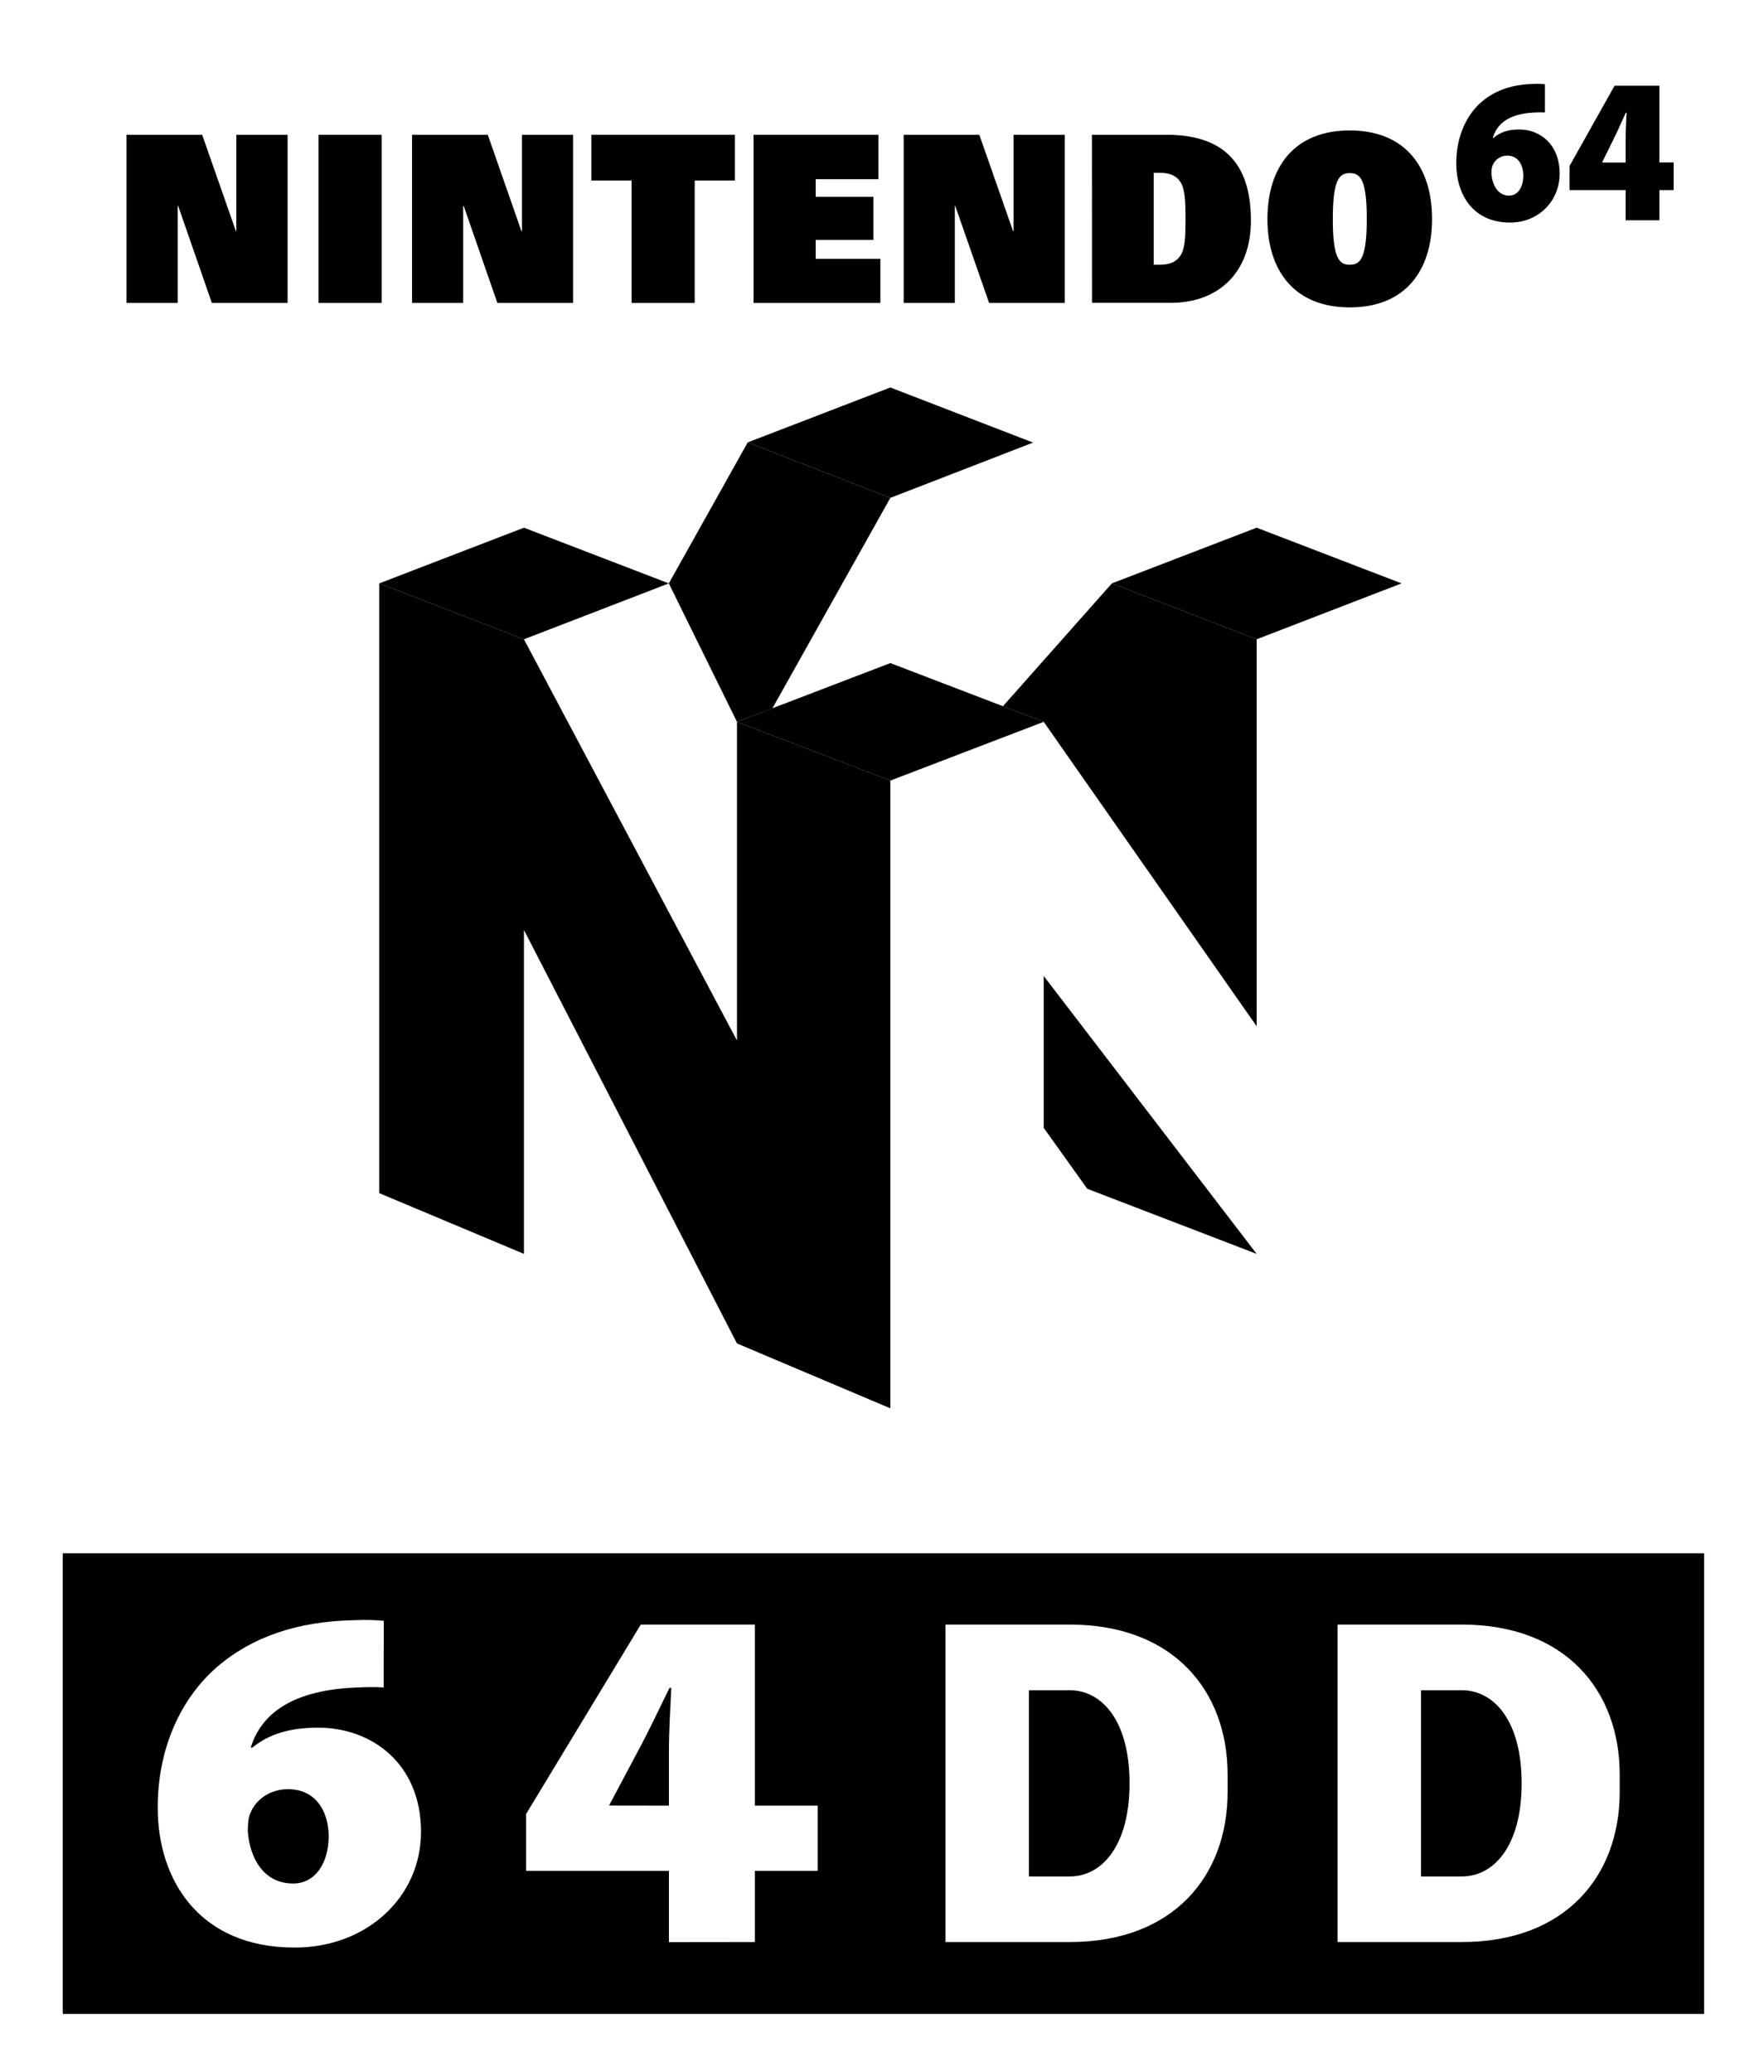 <?xml version="1.0" encoding="utf-8"?>
<!-- Generator: Adobe Illustrator 25.0.0, SVG Export Plug-In . SVG Version: 6.00 Build 0)  -->
<svg version="1.1" id="Layer_1" xmlns="http://www.w3.org/2000/svg" xmlns:xlink="http://www.w3.org/1999/xlink" x="0px" y="0px"
	 viewBox="0 0 1786.1 2098.3" style="enable-background:new 0 0 1786.1 2098.3;" xml:space="preserve">
<style type="text/css">
	.st0{fill:#FFFFFF;}
	.st1{fill:#334FA2;}
	.st2{fill:#F01B25;}
	.st3{fill:#354EA2;}
	.st4{fill:#23B057;}
	.st5{fill:#FFA623;}
	.st6{fill:#FFFFFF;stroke:#231F20;stroke-width:11.947;stroke-linecap:round;stroke-linejoin:round;stroke-miterlimit:10;}
	.st7{stroke:#DCE0DF;stroke-width:11.947;stroke-linecap:round;stroke-linejoin:round;stroke-miterlimit:10;}
</style>
<g>
	<rect x="0" class="st0" width="1786.1" height="2098.3"/>
	<g>
		<polyline points="214.5,306.8 291.2,306.8 291.2,136.5 239.3,136.5 239.3,234.2 238.9,234.2 204.7,136.5 128.1,136.5 128.1,306.8 
			179.9,306.8 179.9,208.5 180.4,208.5 214.5,306.8 		"/>
		<polyline points="503.6,306.8 580.3,306.8 580.3,136.5 528.5,136.5 528.5,234.2 528,234.2 493.9,136.5 417.2,136.5 417.2,306.8 
			469,306.8 469,208.5 469.5,208.5 503.6,306.8 		"/>
		<polyline points="1001.5,306.8 1078.1,306.8 1078.1,136.5 1026.3,136.5 1026.3,234.2 1025.8,234.2 991.6,136.5 915,136.5 
			915,306.8 966.8,306.8 966.8,208.5 967.2,208.5 1001.5,306.8 		"/>
		<rect x="322.5" y="136.5" width="63.9" height="170.3"/>
		<polyline points="639.5,182.8 598.8,182.8 598.8,136.5 744.1,136.5 744.1,182.8 703.4,182.8 703.4,306.8 639.5,306.8 639.5,182.8 
					"/>
		<path d="M1168.2,268.1h6.3c10.3,0,17.1-3.2,21.2-10c4.3-7.1,4.7-19.9,4.7-36.5c0-16.5-0.5-29.4-4.7-36.5
			c-4-6.9-10.9-10.1-21.2-10.1h-6.3V268.1 M1105.6,136.5h75.8c64.5,0,85.2,36.6,85.2,87c0,51.4-31.7,83.2-81.4,83.2h-79.5
			L1105.6,136.5L1105.6,136.5z"/>
		<path d="M1366.7,268.1c9.9,0,17.2-4.8,17.2-46.4c0-40.7-6.9-46.4-17.2-46.4c-10.3,0-17.2,5.7-17.2,46.4
			C1349.4,263.4,1356.9,268.1,1366.7,268.1 M1366.7,132.1c55.6,0,83.3,36.6,83.3,89.6c0,53.1-27.7,89.6-83.3,89.6
			s-83.4-36.6-83.4-89.6C1283.4,168.6,1311,132.1,1366.7,132.1z"/>
		<path d="M1528.4,198c8.8,0,14-8.9,14-20.3c-0.1-9.7-4.5-20.1-16.3-20.1c-7.2,0-12.7,4.5-14.8,10c-0.8,1.6-1.2,4.1-1.2,8.1
			c0.8,10.9,6,22.4,17.9,22.4H1528.4 M1564.3,113.9c-3.4-0.2-6.7-0.2-11.3,0.1c-27,1.3-37.8,12.8-41.5,25.7h0.7
			c6.7-5.9,15-8.6,26.1-8.6c21.4,0,40.9,15.5,40.9,44.7c0,27.9-21.5,49.6-50.2,49.6c-37.9,0-54.5-28.9-54.5-60
			c0-25.3,9-46.6,23.6-60.4c14-13,32-19.4,54.1-20c5.8-0.3,9.3,0,12.1,0.3V113.9z"/>
		<path d="M1646,164.6v-23.4c0-8.6,0.5-17.6,1-27.1h-0.8c-4.3,9.2-7.9,17.9-12.7,27.4l-11.2,22.7l-0.1,0.4H1646 M1646,223.1v-30.6
			h-56.8v-24.4l45.6-81.3h45.4v77.7h14.4v28h-14.4v30.6H1646z"/>
		<polyline points="763,136.5 889.4,136.5 889.4,181.5 825.9,181.5 825.9,199.3 884.3,199.3 884.3,243 825.9,243 825.9,262.1 
			891.4,262.1 891.4,306.8 763,306.8 763,136.5 		"/>
	</g>
	<g>
		<g id="layer3_7_">
			<polygon id="polygon3538_7_" points="677.2,590.8 746.2,731 782.1,717.3 901.5,504.2 757.1,448 			"/>
			<polygon id="polygon3540_7_" points="1015.5,715.2 1125.8,590.8 1272.4,647.4 1272.4,1039.3 1056.8,731 			"/>
			<polygon id="polygon3552_7_" points="530.5,647.4 384,590.8 384,1208.3 530.5,1269.8 530.5,941.8 746.2,1360.5 901.5,1426.2 
				901.5,790.5 746.2,731 746.2,1053.7 			"/>
		</g>
		<g id="layer4_7_">
			<polygon id="polygon3556_7_" points="1272.4,1269.8 1056.8,988.4 1056.8,1142.2 1100.9,1203.9 			"/>
		</g>
		<g id="layer5_7_">
			<polygon id="polygon3544_7_" points="1056.8,731 901.5,790.5 746.2,731 901.5,671.5 			"/>
			<polygon id="polygon3546_7_" points="1125.8,590.8 1272.4,534.4 1419.1,590.8 1272.4,647.4 			"/>
			<polygon id="polygon3548_7_" points="384,590.8 530.5,534.4 677.2,590.8 530.5,647.4 			"/>
			<polygon id="polygon3550_7_" points="1046,448.2 901.5,392.4 757.1,448 901.5,504.2 			"/>
		</g>
	</g>
	<rect x="63.5" y="1573" width="1662" height="466.5"/>
	<path class="st0" d="M297,1907.4c22.4,0,35.8-21,35.8-48c-0.1-22.7-11.3-47.5-41.3-47.5c-18.1,0-32.4,10.6-37.7,23.6
		c-2,4-2.9,9.7-2.9,19.2c1.9,25.7,15.2,52.7,45.7,52.7L297,1907.4 M388.5,1708.9c-8.6-0.6-17-0.4-28.8,0.1
		c-68.7,3-96.4,30.1-105.8,60.8h1.6c17-13.8,38.1-20.2,66.6-20.2c54.4,0,104.2,36.5,104.2,105.5c0,65.9-54.7,117.2-127.9,117.2
		c-96.7,0-138.7-68.4-138.7-141.7c0-59.6,22.8-110.1,60.2-142.6c35.7-30.6,81.6-46,137.8-47.2c14.9-0.7,23.8,0,30.9,0.6
		L388.5,1708.9L388.5,1708.9z"/>
	<path class="st0" d="M677.3,1828.6v-55.3c0-20.3,1.3-41.6,2.4-64h-1.8c-10.8,21.8-20.2,42.4-32.3,64.7l-28.4,53.5l-0.4,1
		L677.3,1828.6 M677.3,1966.8v-72.2H532.7V1837l116.1-191.8h115.5v183.4h63.6v66h-63.6v72.1L677.3,1966.8L677.3,1966.8z"/>
	<path class="st0" d="M1480.1,1645.2h-41.3h-56.2h-28.3v321.5h28.3h56.2h41.3c105.2,0,159.9-67.1,159.9-152v-17.6
		C1640,1712.3,1585.3,1645.2,1480.1,1645.2z M1480.1,1900.3L1480.1,1900.3h-41.3v-188.6h41.3l0,0c32.5,0,60.6,30.7,60.6,94.2
		S1512.7,1900.3,1480.1,1900.3z"/>
	<path class="st0" d="M1083.1,1645.2h-41.3h-56.2h-28.3v321.5h28.3h56.2h41.3c105.2,0,159.9-67.1,159.9-152v-17.6
		C1242.9,1712.3,1188.2,1645.2,1083.1,1645.2z M1083.1,1900.3L1083.1,1900.3h-41.3v-188.6h41.3l0,0c32.5,0,60.6,30.7,60.6,94.2
		S1115.6,1900.3,1083.1,1900.3z"/>
</g>
</svg>
